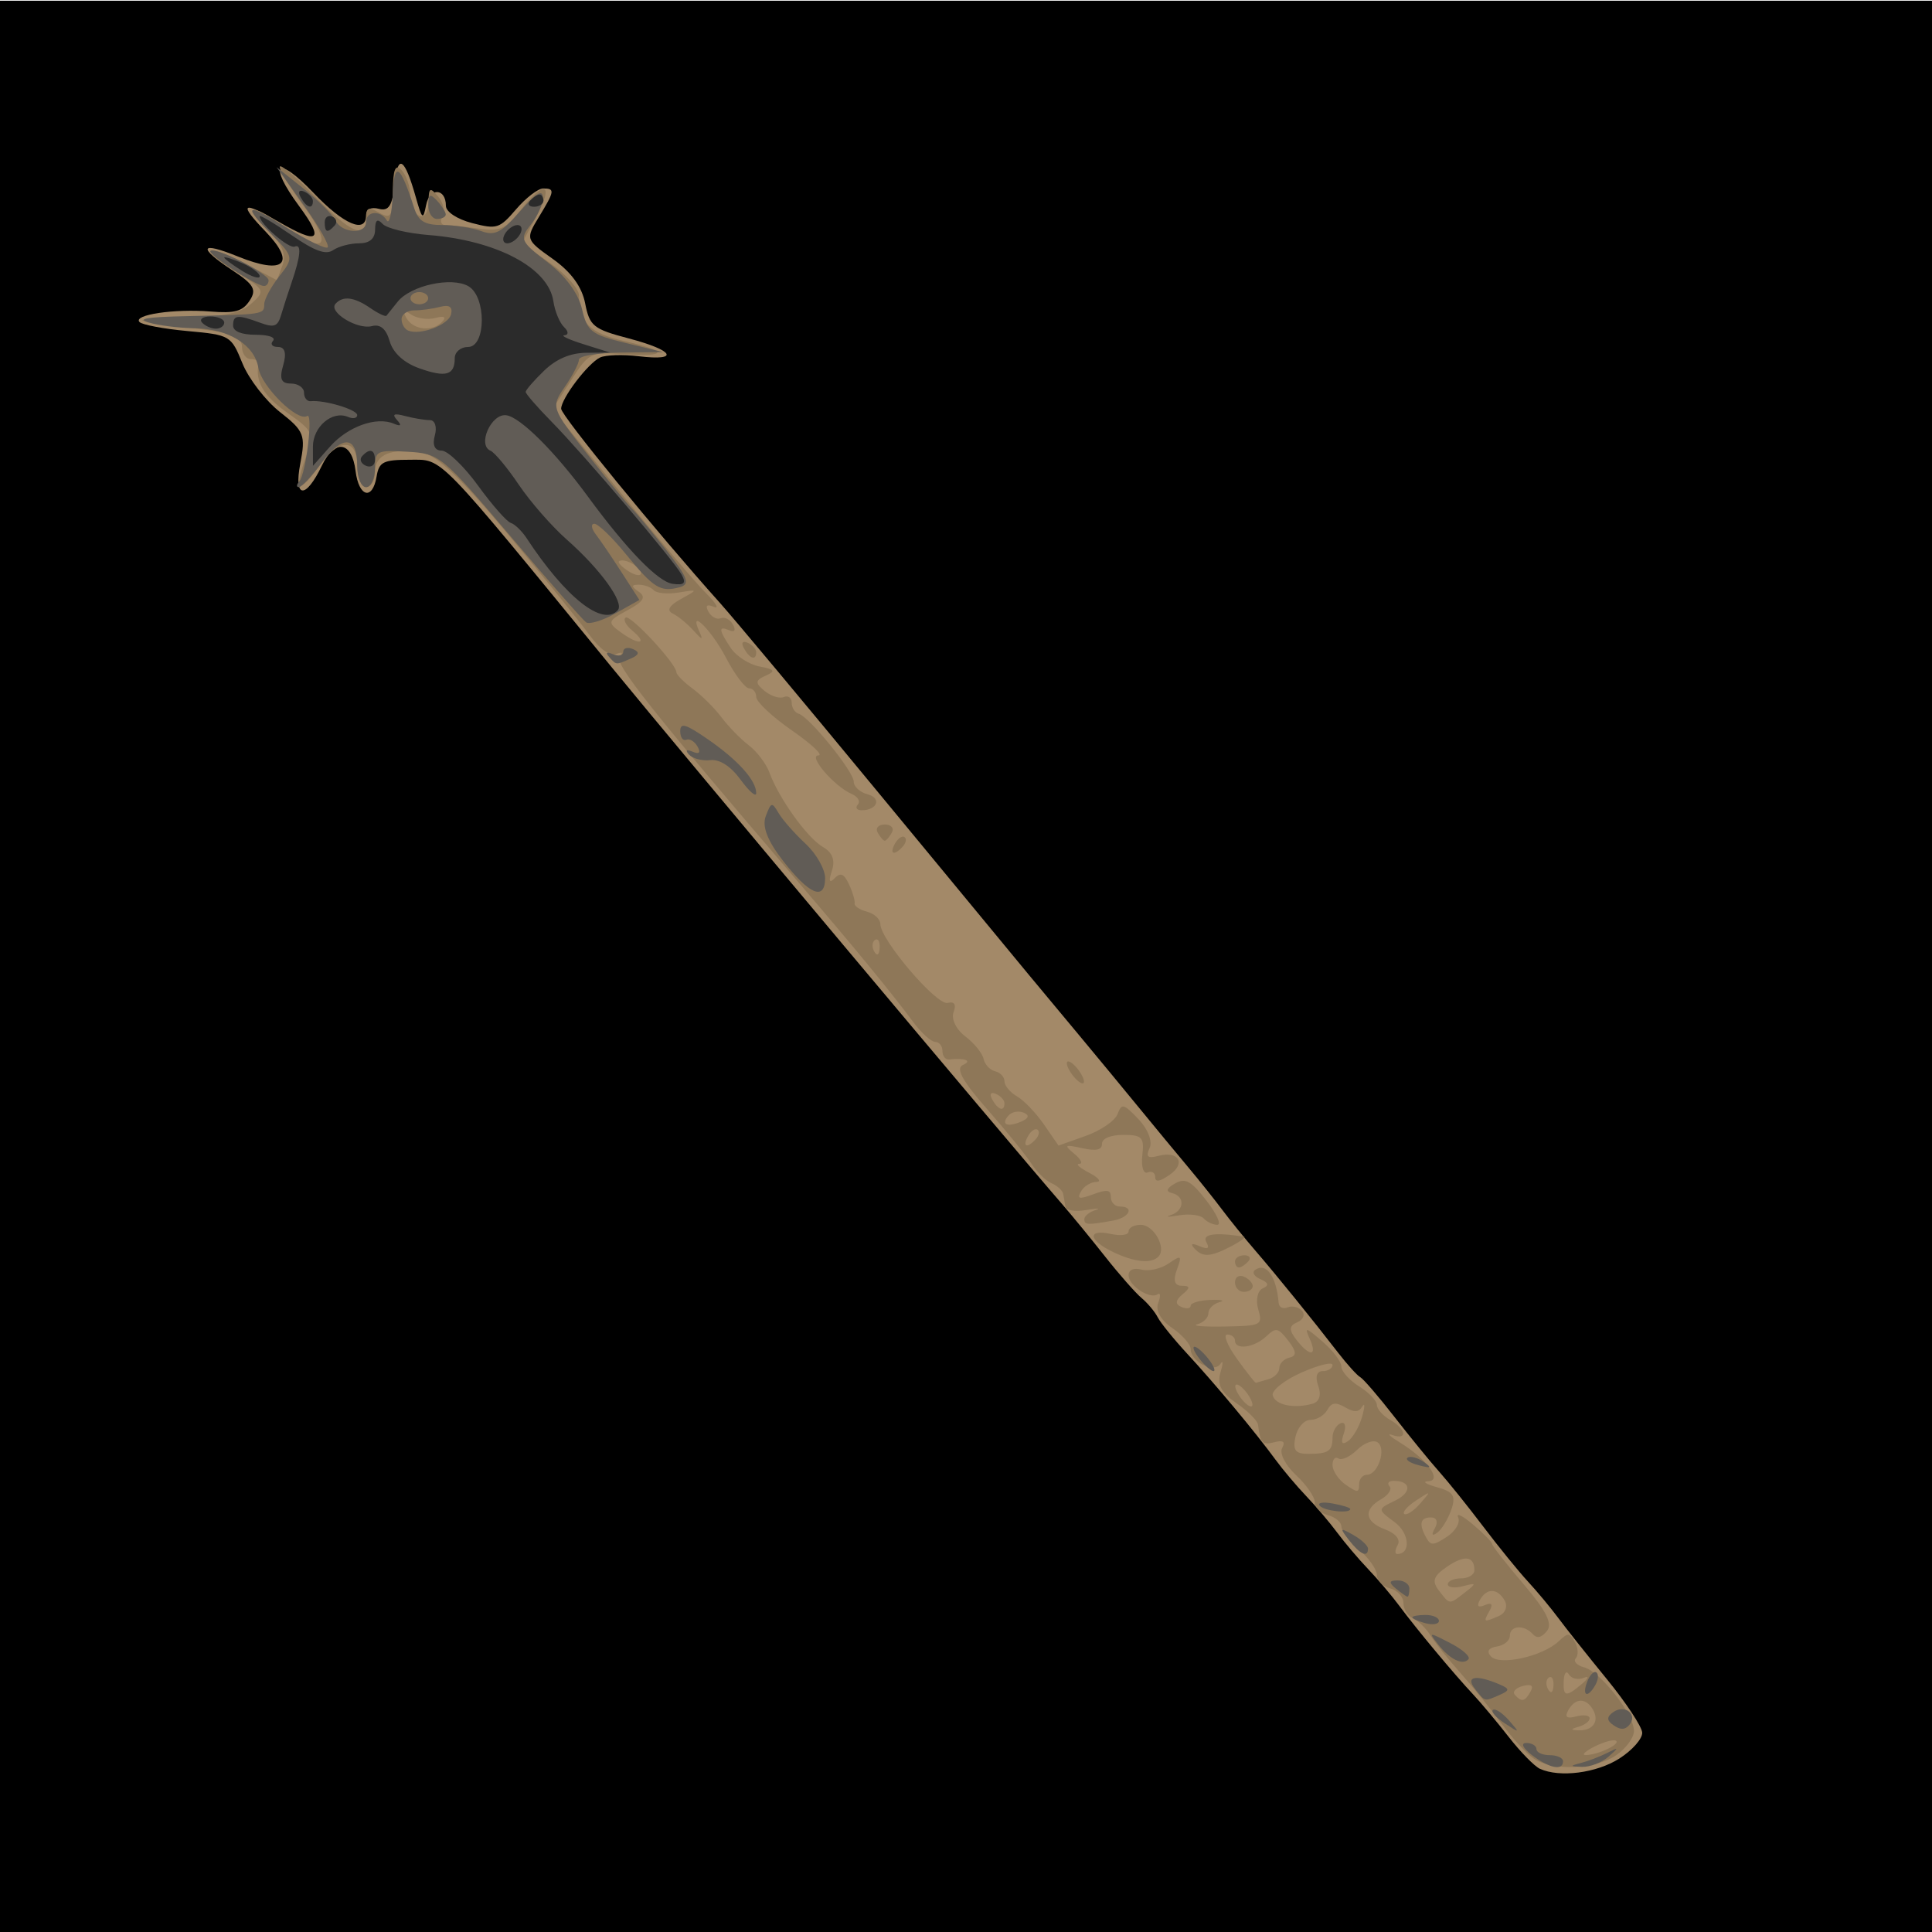 <?xml version="1.0" encoding="UTF-8" standalone="no"?>
<svg
   xmlns:dc="http://purl.org/dc/elements/1.1/"
   xmlns:cc="http://creativecommons.org/ns#"
   xmlns:rdf="http://www.w3.org/1999/02/22-rdf-syntax-ns#"
   xmlns:svg="http://www.w3.org/2000/svg"
   xmlns="http://www.w3.org/2000/svg"
   xmlns:sodipodi="http://sodipodi.sourceforge.net/DTD/sodipodi-0.dtd"
   xmlns:inkscape="http://www.inkscape.org/namespaces/inkscape"
   viewBox="0 0 512 512"
   id="svg8438"
   version="1.1"
   inkscape:version="0.48.4 r9939"
   width="100%"
   height="100%"
   sodipodi:docname="spikey mace.svg">
  <defs
     id="defs8462">
    <linearGradient
       id="linearGradient4077">
      <stop
         id="stop4079"
         offset="0"
         style="stop-color:#aa4400;stop-opacity:1;" />
      <stop
         style="stop-color:#ff9f00;stop-opacity:1;"
         offset="0.228"
         id="stop4081" />
      <stop
         style="stop-color:#803300;stop-opacity:1;"
         offset="0.495"
         id="stop4083" />
      <stop
         id="stop4085"
         offset="1"
         style="stop-color:#562200;stop-opacity:1;" />
    </linearGradient>
    <linearGradient
       id="linearGradient4057">
      <stop
         style="stop-color:#aa4400;stop-opacity:1;"
         offset="0"
         id="stop4059" />
      <stop
         id="stop4067"
         offset="0.228"
         style="stop-color:#ecd1a4;stop-opacity:1;" />
      <stop
         id="stop4065"
         offset="0.501"
         style="stop-color:#803300;stop-opacity:1;" />
      <stop
         style="stop-color:#562200;stop-opacity:1;"
         offset="1"
         id="stop4061" />
    </linearGradient>
    <linearGradient
       id="linearGradient3890">
      <stop
         style="stop-color:#701b1b;stop-opacity:1;"
         offset="0"
         id="stop3892" />
      <stop
         style="stop-color:#e31600;stop-opacity:1;"
         offset="1"
         id="stop3894" />
    </linearGradient>
    <linearGradient
       id="linearGradient3882">
      <stop
         style="stop-color:#600b0b;stop-opacity:1;"
         offset="0"
         id="stop3884" />
      <stop
         style="stop-color:#d11414;stop-opacity:1;"
         offset="1"
         id="stop3886" />
    </linearGradient>
    <linearGradient
       id="linearGradient3872">
      <stop
         style="stop-color:#800600;stop-opacity:1;"
         offset="0"
         id="stop3874" />
      <stop
         style="stop-color:#ff0004;stop-opacity:0;"
         offset="1"
         id="stop3876" />
    </linearGradient>
  </defs>
  <sodipodi:namedview
     pagecolor="#000000"
     bordercolor="#666666"
     borderopacity="1"
     objecttolerance="10"
     gridtolerance="10"
     guidetolerance="10"
     inkscape:pageopacity="0"
     inkscape:pageshadow="2"
     inkscape:window-width="1190"
     inkscape:window-height="1126"
     id="namedview8460"
     showgrid="false"
     inkscape:zoom="0.70710678"
     inkscape:cx="204.49403"
     inkscape:cy="551.40418"
     inkscape:window-x="160"
     inkscape:window-y="130"
     inkscape:window-maximized="0"
     inkscape:current-layer="g8466" />
  <g
     id="g8466">
    <path
       inkscape:connector-curvature="0"
       d="M -13.466,0.189 H 514.89 V 516.43 H -13.466 z"
       id="path3978"
       style="fill:#000000" />
    <path
       sodipodi:type="arc"
       style="fill:#333333;fill-opacity:1;fill-rule:nonzero;stroke:none"
       id="path4121"
       sodipodi:cx="63.286057"
       sodipodi:cy="-74.545074"
       sodipodi:rx="39.244427"
       sodipodi:ry="23.688076"
       d="m 101.958,-78.577 a 39.244,23.688 0 0 1 9.3e-4,0.003 l -38.673,4.029 z"
       sodipodi:start="6.11213"
       sodipodi:end="6.1122693"
       transform="matrix(0.926,0,0,1,-12.929,0)" />
    <path
       sodipodi:type="arc"
       style="fill:#333333;fill-opacity:1;fill-rule:nonzero;stroke:none"
       id="path4123"
       sodipodi:cx="65.584152"
       sodipodi:cy="-52.359596"
       sodipodi:rx="10.606602"
       sodipodi:ry="11.755651"
       d="m 76.036,-54.361 a 10.607,11.756 0 0 1 2.51e-4,0.002 l -10.452,1.999 z"
       sodipodi:start="6.11213"
       sodipodi:end="6.1122693"
       transform="matrix(0.926,0,0,1,-12.929,0)" />
    <path
       sodipodi:type="arc"
       style="fill:#333333;fill-opacity:1;fill-rule:nonzero;stroke:none"
       id="path4125"
       sodipodi:cx="54.182056"
       sodipodi:cy="-54.392529"
       sodipodi:rx="15.46796"
       sodipodi:ry="16.793785"
       d="m 69.424,-57.251 a 15.468,16.794 0 0 1 3.67e-4,0.002 l -15.243,2.856 z"
       sodipodi:start="6.11213"
       sodipodi:end="6.1122693"
       transform="matrix(0.926,0,0,1,-12.929,0)" />
    <g
       id="g3044"
       transform="matrix(-1.396,0,0,1,675.808,2.828)">
      <path
         style="fill:#a38968"
         d="m 176.687,463.195 c -2.449,-2.179 -4.399,-5.269 -4.333,-6.866 0.067,-1.597 3.098,-7.993 6.737,-14.213 3.639,-6.22 7.774,-13.49 9.19,-16.155 1.416,-2.666 4.018,-7.028 5.782,-9.693 1.764,-2.666 5.574,-9.209 8.467,-14.54 2.892,-5.331 6.655,-11.874 8.362,-14.54 1.707,-2.666 5.534,-9.209 8.506,-14.54 2.972,-5.331 5.884,-10.057 6.47,-10.502 0.587,-0.445 2.475,-3.353 4.196,-6.462 4.932,-8.909 11.686,-20.538 15.737,-27.097 2.045,-3.311 4.886,-8.201 6.312,-10.867 1.426,-2.666 4.341,-7.755 6.477,-11.309 2.136,-3.554 6.228,-10.461 9.092,-15.348 2.865,-4.887 8.026,-13.611 11.47,-19.386 3.444,-5.776 7.701,-12.914 9.459,-15.863 1.758,-2.949 14.658,-24.759 28.666,-48.466 14.008,-23.707 27.571,-46.375 30.139,-50.374 11.945,-18.594 30.159,-49.683 30.159,-51.478 0,-2.709 -5.076,-12.041 -7.388,-13.582 -1.028,-0.685 -4.331,-0.834 -7.339,-0.331 -7.882,1.319 -6.729,-1.562 1.89,-4.721 6.724,-2.465 7.44,-3.269 8.283,-9.3 0.614,-4.396 2.668,-8.33 6.144,-11.773 5.15,-5.1 5.187,-5.252 2.658,-11.061 -3.036,-6.975 -3.105,-7.61 -0.824,-7.61 0.957,0 3.259,2.471 5.115,5.49 3.175,5.165 3.671,5.383 8.359,3.685 2.865,-1.038 4.984,-2.988 4.984,-4.587 0,-4.749 3.102,-4.892 3.76,-0.172 0.558,4.006 0.759,3.799 1.929,-1.992 2.136,-10.571 3.442,-11.776 4.032,-3.718 0.427,5.831 1.12,7.382 2.991,6.693 1.503,-0.554 2.436,0.097 2.436,1.699 0,4.991 4.254,2.47 9.962,-5.904 6.957,-10.207 8.753,-7.886 2.729,3.526 -4.793,9.078 -3.708,10.257 3.833,4.167 7.069,-5.709 7.772,-5.032 2.587,2.489 -5.914,8.578 -3.55,11.62 5.187,6.672 7.274,-4.119 7.752,-2.492 1.074,3.649 -4.084,3.755 -4.64,5.128 -3.256,8.043 1.348,2.839 2.778,3.39 7.445,2.868 6.841,-0.767 14.702,0.851 13.466,2.771 -0.48,0.745 -4.582,1.828 -9.116,2.405 -8.108,1.032 -8.279,1.172 -10.434,8.559 -1.205,4.13 -4.424,9.951 -7.154,12.936 -4.558,4.983 -4.871,6.094 -3.833,13.605 1.284,9.294 -0.995,9.582 -4.111,0.52 -2.453,-7.133 -5.686,-6.402 -6.377,1.443 -0.611,6.945 -3.224,7.92 -3.994,1.491 -0.466,-3.89 -1.256,-4.443 -6.341,-4.443 -6.335,0 -4.716,-2.326 -38.255,54.928 -13.986,23.876 -74.514,124.59 -85.537,142.328 -1.851,2.979 -5.534,9.251 -8.183,13.937 -2.649,4.686 -5.753,9.61 -6.897,10.943 -1.144,1.333 -2.528,3.64 -3.076,5.128 -0.547,1.487 -3.079,5.849 -5.625,9.693 -5.277,7.967 -12.968,20.853 -16.707,27.991 -1.396,2.666 -4.031,7.028 -5.855,9.693 -1.824,2.666 -4.475,7.028 -5.891,9.693 -1.416,2.666 -4.067,7.028 -5.891,9.693 -1.824,2.666 -4.474,7.028 -5.888,9.693 -3.243,6.111 -10.421,18.14 -13.979,23.425 -1.495,2.221 -4.548,7.31 -6.783,11.309 -2.235,3.998 -4.904,7.804 -5.931,8.457 -3.765,2.395 -10.748,1.133 -15.086,-2.725 z"
         id="path3052"
         inkscape:connector-curvature="0" />
      <path
         style="fill:#8e7758"
         d="m 177.283,462.311 c -1.851,-1.777 -3.366,-4.663 -3.366,-6.412 0,-4.38 6.363,-15.723 9.459,-16.864 1.395,-0.514 2.107,-1.601 1.583,-2.415 -0.525,-0.815 -0.451,-2.739 0.164,-4.277 1.016,-2.542 1.296,-2.561 3.088,-0.209 3.059,4.015 11.209,6.54 12.873,3.988 0.855,-1.311 0.44,-2.275 -1.123,-2.604 -1.364,-0.287 -2.48,-1.56 -2.48,-2.827 0,-2.75 -2.689,-3.049 -4.341,-0.482 -0.803,1.247 -1.658,0.992 -2.706,-0.805 -1.109,-1.902 0.118,-5.331 4.441,-12.411 3.285,-5.38 5.973,-10.174 5.973,-10.653 0,-0.479 1.633,-2.802 3.629,-5.164 1.996,-2.362 3.263,-3.203 2.814,-1.87 -0.448,1.333 0.511,3.639 2.131,5.126 2.566,2.354 3.072,2.389 3.918,0.272 1.464,-3.662 1.178,-5.397 -0.892,-5.397 -1.08,0 -1.392,1.189 -0.742,2.827 0.707,1.782 0.543,2.23 -0.444,1.212 -0.861,-0.889 -2.061,-3.632 -2.666,-6.095 -0.904,-3.678 -0.415,-4.744 2.728,-5.956 2.106,-0.812 2.855,-1.522 1.666,-1.578 -2.783,-0.132 0.216,-5.875 5.356,-10.256 1.947,-1.659 2.593,-2.555 1.436,-1.991 -2.948,1.438 -2.632,-1.58 0.421,-4.011 1.389,-1.106 2.525,-2.9 2.525,-3.986 0,-1.086 1.515,-3.291 3.366,-4.899 1.851,-1.608 3.366,-3.969 3.366,-5.246 0,-1.277 1.609,-4.254 3.575,-6.616 3.276,-3.934 3.478,-3.989 2.411,-0.659 -1.472,4.597 0.026,4.714 2.544,0.198 1.462,-2.623 1.425,-3.728 -0.156,-4.666 -1.14,-0.676 -1.544,-2.05 -0.899,-3.052 0.645,-1.002 1.879,-1.404 2.74,-0.893 0.862,0.511 1.625,-0.022 1.696,-1.185 0.429,-7.043 2.334,-10.791 4.451,-8.758 0.667,0.641 0.208,1.761 -1.021,2.491 -1.511,0.896 -1.649,1.673 -0.427,2.398 0.994,0.59 1.392,3.068 0.883,5.508 -0.89,4.271 -0.654,4.442 6.367,4.62 4.01,0.101 6.344,-0.166 5.187,-0.594 -1.157,-0.428 -2.104,-1.748 -2.104,-2.932 0,-1.185 -0.947,-2.504 -2.104,-2.932 -1.157,-0.428 -0.4,-0.697 1.683,-0.599 2.083,0.099 3.787,0.794 3.787,1.546 0,0.752 0.794,0.896 1.765,0.32 1.206,-0.716 1.141,-1.768 -0.206,-3.326 -1.515,-1.752 -1.492,-2.279 0.101,-2.279 1.395,0 1.71,-1.383 0.965,-4.234 -1.009,-3.857 -0.871,-4.007 1.549,-1.684 1.461,1.402 3.771,2.139 5.133,1.638 1.494,-0.55 2.476,0.039 2.476,1.486 0,2.766 -4.036,6.459 -5.511,5.043 -0.546,-0.524 -0.596,0.505 -0.11,2.288 0.548,2.01 -0.455,4.526 -2.639,6.622 -1.937,1.859 -3.522,4.382 -3.522,5.606 0,3.417 -4.487,6.509 -5.661,3.9 -0.516,-1.148 -0.517,-0.124 -0.003,2.275 0.69,3.213 -0.104,5.359 -3.012,8.151 -2.172,2.084 -4.024,4.665 -4.117,5.736 -0.421,4.868 -0.824,5.467 -3.112,4.624 -1.669,-0.615 -2.129,-0.122 -1.456,1.559 0.54,1.352 -0.634,4.557 -2.61,7.122 -1.976,2.566 -3.593,5.807 -3.593,7.204 0,1.397 -1.136,2.958 -2.525,3.469 -1.389,0.511 -2.525,1.845 -2.525,2.963 0,1.118 -1.515,3.881 -3.366,6.14 -1.851,2.259 -3.366,5.288 -3.366,6.731 0,1.443 -1.136,3.042 -2.525,3.553 -1.389,0.511 -2.525,2.263 -2.525,3.893 0,1.63 -0.804,3.44 -1.787,4.023 -0.983,0.583 -2.485,2.625 -3.337,4.538 -0.853,1.913 -3.41,6.386 -5.684,9.94 -2.274,3.554 -5.775,9.577 -7.781,13.384 -2.006,3.807 -4.758,7.987 -6.114,9.289 -3.519,3.378 -11.744,2.925 -15.691,-0.863 z m 4.111,-2.291 c -1.796,-1.26 -3.623,-1.948 -4.06,-1.528 -0.926,0.889 3.414,3.758 5.74,3.794 0.871,0.013 0.115,-1.006 -1.68,-2.266 z m 3.042,-5.241 c -1.157,-0.448 -2.104,-1.458 -2.104,-2.245 0,-0.787 1.145,-1.009 2.544,-0.493 1.82,0.67 2.248,0.196 1.503,-1.666 -1.326,-3.317 -3.395,-3.332 -4.714,-0.034 -1.228,3.071 0.099,5.557 2.87,5.381 1.445,-0.092 1.418,-0.355 -0.099,-0.942 z m 12.094,-8.454 c 0.512,-0.795 -0.162,-1.849 -1.498,-2.341 -1.62,-0.597 -2.118,-0.115 -1.493,1.446 1.085,2.714 1.701,2.898 2.991,0.895 z m -9.281,-3.804 c -0.073,-1.999 -0.516,-2.722 -0.985,-1.605 -0.469,1.116 -1.735,1.522 -2.813,0.902 -1.078,-0.62 -0.921,0.102 0.35,1.605 3.042,3.6 3.607,3.452 3.448,-0.902 z m 2.833,-0.774 c -0.559,-0.537 -0.957,0.417 -0.884,2.12 0.081,1.882 0.48,2.265 1.017,0.976 0.486,-1.166 0.426,-2.56 -0.133,-3.096 z m 11.268,-17.666 c -0.718,-1.795 -0.427,-2.304 0.875,-1.532 1.274,0.756 1.602,0.288 0.948,-1.351 -1.309,-3.274 -3.375,-3.191 -4.727,0.191 -0.595,1.487 -0.109,3.289 1.082,4.014 2.959,1.802 3.046,1.739 1.822,-1.323 z m 9.575,-5.352 c 1.407,-2.523 1.095,-3.852 -1.484,-6.328 -3.352,-3.217 -5.228,-2.892 -5.228,0.905 0,1.185 1.136,2.154 2.525,2.154 1.389,0 2.525,0.704 2.525,1.565 0,0.861 -1.301,1.086 -2.89,0.5 -2.573,-0.948 -2.619,-0.771 -0.421,1.605 3.109,3.361 2.865,3.38 4.974,-0.402 z m 7.838,-12.129 c -0.564,-1.41 0.403,-3.098 2.345,-4.096 3.933,-2.02 4.256,-5.276 0.797,-8.031 -1.378,-1.098 -2.091,-2.641 -1.584,-3.429 0.507,-0.788 0.165,-1.432 -0.761,-1.432 -3.383,0 -3.533,3.069 -0.258,5.271 3.347,2.25 3.348,2.277 0.046,5.679 -2.832,2.917 -3.138,8.437 -0.469,8.437 0.463,0 0.41,-1.079 -0.117,-2.399 z m -3.477,-11.776 c -2.898,-2.664 -2.934,-2.63 -0.805,0.773 1.226,1.959 2.591,3.214 3.033,2.789 0.443,-0.425 -0.56,-2.028 -2.228,-3.561 z m 15.857,-9.405 c 0,-1.544 -0.5,-2.328 -1.111,-1.741 -0.611,0.587 -2.214,-0.444 -3.561,-2.29 -1.348,-1.848 -3.094,-2.738 -3.883,-1.981 -1.721,1.652 -0.09,8.59 2.019,8.59 0.818,0 1.487,1.142 1.487,2.539 0,2.257 0.281,2.269 2.525,0.115 1.389,-1.333 2.525,-3.687 2.525,-5.231 z m 7.039,-7.462 c -0.378,-2.475 -1.657,-4.5 -2.842,-4.5 -1.184,0 -2.622,-1.172 -3.195,-2.605 -0.809,-2.024 -1.564,-2.189 -3.383,-0.74 -1.787,1.424 -2.563,1.371 -3.28,-0.222 -0.516,-1.148 -0.492,0.094 0.054,2.76 0.546,2.666 1.755,5.574 2.687,6.462 1.136,1.082 1.393,0.415 0.781,-2.022 -0.502,-2 -0.227,-3.23 0.613,-2.732 0.839,0.498 1.526,2.195 1.526,3.772 0,3.615 0.762,4.328 4.625,4.328 2.436,0 2.954,-0.966 2.414,-4.5 z m 4.314,-10.981 c 0.248,-1.323 -2.205,-4.047 -5.451,-6.055 -3.246,-2.007 -5.902,-2.916 -5.902,-2.019 0,0.897 0.84,1.63 1.866,1.63 1.132,0 1.464,1.535 0.844,3.905 -0.631,2.413 -0.218,4.223 1.08,4.738 3.503,1.388 7.085,0.346 7.563,-2.199 z m 7.11,-2.405 c 0,-0.889 -0.734,-0.525 -1.632,0.808 -0.897,1.333 -1.632,3.15 -1.632,4.039 0,0.889 0.734,0.525 1.632,-0.808 0.897,-1.333 1.632,-3.15 1.632,-4.039 z m -0.336,-7.27 c 1.832,-3.554 2.669,-6.462 1.859,-6.462 -0.81,0 -1.472,0.727 -1.472,1.616 0,2.557 -3.635,1.88 -5.905,-1.099 -1.885,-2.475 -2.257,-2.375 -4.214,1.134 -1.571,2.818 -1.63,4.014 -0.222,4.465 1.058,0.339 1.925,1.585 1.925,2.77 0,1.185 0.947,2.521 2.104,2.969 1.157,0.448 2.214,0.872 2.349,0.942 0.135,0.07 1.744,-2.78 3.576,-6.335 z m -2.979,-19.291 c 0,-0.836 0.757,-1.97 1.683,-2.519 0.926,-0.549 1.683,0.135 1.683,1.52 0,1.385 -0.757,2.519 -1.683,2.519 -0.926,0 -1.683,-0.684 -1.683,-1.52 z m 0.842,-6.558 c -0.572,-0.889 -0.238,-1.616 0.742,-1.616 0.98,0 1.782,0.727 1.782,1.616 0,0.889 -0.334,1.616 -0.742,1.616 -0.408,0 -1.21,-0.727 -1.782,-1.616 z m 17.012,-1.335 c -1.492,-2.317 0.952,-8.358 3.382,-8.358 1.281,0 2.328,0.776 2.328,1.724 0,0.989 1.435,1.287 3.366,0.699 4.518,-1.376 4.281,1.625 -0.375,4.755 -4.135,2.78 -7.388,3.221 -8.702,1.18 z m -13.745,-2.652 c -1.797,-1.305 -2.888,-2.456 -2.426,-2.558 5.493,-1.214 7.982,-0.712 7.123,1.438 -0.676,1.691 -0.299,2.013 1.267,1.084 1.483,-0.88 1.827,-0.698 1.028,0.543 -1.584,2.459 -3.053,2.353 -6.992,-0.507 z m 4.684,-12.133 c 2.931,-5.27 4.009,-6.08 5.991,-4.502 1.581,1.26 1.771,2.132 0.549,2.523 -2.527,0.809 -2.37,4.684 0.236,5.833 1.157,0.51 0.463,0.541 -1.541,0.069 -2.005,-0.472 -4.133,-0.102 -4.728,0.823 -0.595,0.925 -1.757,1.681 -2.581,1.681 -0.824,0 0.109,-2.892 2.075,-6.427 z m 17.716,5.313 c -3.119,-0.782 -4.117,-3.733 -1.262,-3.733 0.926,0 1.683,-1.116 1.683,-2.48 0,-1.97 0.684,-2.129 3.328,-0.77 2.715,1.395 3.147,1.257 2.345,-0.751 -0.541,-1.353 -1.849,-2.484 -2.908,-2.512 -1.058,-0.028 -0.454,-1.119 1.343,-2.423 1.797,-1.305 2.651,-2.372 1.898,-2.372 -0.753,0 -0.336,-1.195 0.927,-2.656 2.042,-2.361 1.878,-2.529 -1.477,-1.507 -2.719,0.828 -3.774,0.498 -3.774,-1.181 0,-1.385 -1.644,-2.33 -4.051,-2.33 -3.562,0 -3.997,0.653 -3.604,5.406 0.246,2.974 -0.203,5.021 -0.998,4.549 -0.795,-0.471 -1.445,0.069 -1.445,1.2 0,1.436 -0.822,1.268 -2.724,-0.557 -3.183,-3.055 -1.742,-6.459 2.13,-5.033 2.025,0.746 2.422,0.244 1.652,-2.09 -0.578,-1.752 0.326,-5.028 2.104,-7.626 2.858,-4.177 3.189,-4.289 3.989,-1.35 0.48,1.762 3.197,4.358 6.038,5.768 l 5.165,2.564 2.76,-5.582 c 1.518,-3.07 3.826,-6.431 5.129,-7.47 1.303,-1.038 2.37,-2.829 2.37,-3.979 0,-1.15 0.799,-2.346 1.775,-2.659 0.976,-0.312 1.962,-1.792 2.191,-3.288 0.229,-1.496 1.797,-4.185 3.485,-5.976 1.743,-1.849 2.697,-4.622 2.208,-6.419 -0.549,-2.014 -0.14,-2.897 1.125,-2.431 2.064,0.76 12.78,-16.769 12.78,-20.906 0,-1.287 1.143,-2.761 2.54,-3.275 1.397,-0.515 2.451,-1.501 2.343,-2.192 -0.109,-0.691 0.368,-2.954 1.059,-5.028 0.958,-2.874 1.614,-3.258 2.758,-1.616 0.977,1.404 1.152,0.705 0.5,-2.003 -0.67,-2.783 -0.102,-4.875 1.715,-6.322 2.932,-2.336 8.354,-12.872 10.141,-19.707 0.608,-2.325 2.367,-5.571 3.91,-7.214 1.543,-1.643 3.873,-4.974 5.178,-7.402 1.305,-2.429 3.767,-5.851 5.47,-7.606 1.703,-1.755 3.097,-3.703 3.097,-4.328 0,-2.248 8.733,-15.387 9.645,-14.511 0.513,0.493 -0.04,2.021 -1.23,3.397 -3.086,3.569 -1.406,4.068 2.036,0.604 2.723,-2.741 2.66,-3.06 -1.174,-5.955 -3.048,-2.301 -3.573,-3.518 -2.12,-4.912 1.44,-1.382 1.443,-1.854 0.011,-1.854 -1.056,0 -2.345,0.659 -2.863,1.464 -0.518,0.805 -2.646,1.078 -4.728,0.606 -3.737,-0.847 -3.742,-0.825 -0.419,1.736 2.239,1.725 2.754,3.011 1.539,3.837 -1.005,0.683 -2.766,2.696 -3.914,4.473 -1.684,2.606 -1.904,2.668 -1.138,0.32 2.143,-6.572 -2.265,-0.528 -5.064,6.944 -1.666,4.446 -3.636,8.084 -4.379,8.084 -0.743,0 -1.351,1.033 -1.351,2.295 0,1.262 -3.059,5.261 -6.798,8.885 -3.739,3.625 -5.993,6.59 -5.011,6.59 2.056,0 -3.015,8.233 -6.281,10.196 -1.199,0.721 -1.74,1.993 -1.203,2.827 0.537,0.834 0.219,1.516 -0.707,1.516 -2.987,0 -3.862,-3.223 -1.147,-4.223 1.447,-0.533 2.631,-2.034 2.631,-3.336 0,-2.676 8.425,-17.194 10.457,-18.02 0.729,-0.296 1.325,-1.611 1.325,-2.923 0,-1.311 0.672,-1.986 1.492,-1.499 0.821,0.487 2.476,-0.253 3.679,-1.643 1.805,-2.087 1.765,-2.789 -0.23,-4.021 -1.958,-1.209 -1.737,-1.672 1.165,-2.437 1.97,-0.52 4.432,-2.735 5.47,-4.923 2.323,-4.894 2.373,-5.919 0.224,-4.645 -0.953,0.565 -1.237,-0.081 -0.665,-1.511 0.549,-1.374 1.597,-2.143 2.329,-1.709 0.732,0.434 1.78,-0.335 2.329,-1.709 0.662,-1.656 0.326,-2.099 -0.996,-1.315 -1.097,0.651 -0.455,-0.947 1.427,-3.551 1.882,-2.604 9.22,-14.653 16.305,-26.776 l 12.883,-22.042 -3.502,-7.598 c -3.412,-7.403 -3.67,-7.582 -10.083,-6.995 -8.43,0.772 -8.424,-0.805 0.013,-3.478 6.501,-2.06 8.478,-4.859 8.53,-12.083 0.013,-1.735 2.454,-5.562 5.426,-8.505 l 5.403,-5.351 -2.798,-7.246 c -3.345,-8.662 -1.424,-9.583 3.087,-1.481 2.812,5.051 3.811,5.652 8.05,4.847 2.661,-0.505 5.477,-0.919 6.258,-0.919 0.781,0 1.002,-1.046 0.49,-2.325 -0.511,-1.279 -0.132,-3.642 0.843,-5.251 1.547,-2.553 1.779,-2.348 1.824,1.613 0.029,2.604 0.768,4.113 1.734,3.54 0.926,-0.549 1.695,-2.955 1.709,-5.346 0.014,-2.391 0.76,-5.438 1.657,-6.771 1.177,-1.748 1.639,-0.23 1.657,5.448 0.022,6.812 0.365,7.601 2.55,5.86 2.109,-1.68 2.525,-1.447 2.525,1.418 0,5.655 2.983,3.934 9.495,-5.481 3.39,-4.9 6.477,-8.609 6.86,-8.241 0.383,0.368 -1.636,5.104 -4.487,10.525 -5.791,11.011 -4.025,13.172 4.105,5.027 6.013,-6.024 7.513,-5.103 2.56,1.573 -2.562,3.454 -3.389,6.254 -2.663,9.028 l 1.051,4.021 5.892,-4.313 c 7.758,-5.68 9.201,-4.029 1.874,2.145 -5.441,4.585 -5.588,4.99 -3.002,8.222 2.128,2.66 4.917,3.508 12.819,3.894 9.983,0.489 10.021,0.509 3.366,1.779 -3.703,0.707 -8.437,1.62 -10.52,2.03 -2.391,0.471 -3.787,1.925 -3.787,3.946 0,1.76 -0.757,3.2 -1.683,3.2 -0.926,0 -1.593,0.545 -1.484,1.212 0.757,4.602 -0.897,8.553 -5.452,13.025 -5.005,4.914 -5.168,5.479 -3.452,11.967 2.311,8.739 1.232,9.728 -2.475,2.268 -3.763,-7.573 -7.335,-7.671 -7.335,-0.2 0,3.11 -0.757,5.654 -1.683,5.654 -0.926,0 -1.683,-1.84 -1.683,-4.09 0,-4.612 -3.195,-6.401 -8.957,-5.013 -2.838,0.684 -7.268,6.563 -16.261,21.58 -6.799,11.352 -13.782,23.392 -15.519,26.754 -1.885,3.65 -3.914,5.665 -5.034,5.001 -1.139,-0.676 -1.404,-0.379 -0.674,0.754 1.092,1.696 -6.179,14.487 -34.12,60.023 -10.533,17.166 -17.455,28.934 -21.617,36.754 -1.537,2.888 -3.412,5.25 -4.166,5.25 -0.754,0 -1.371,1.09 -1.371,2.423 0,1.333 -0.568,2.337 -1.262,2.232 -3.032,-0.459 -4.465,0.341 -2.624,1.464 1.427,0.871 0.105,4.24 -4.585,11.688 -3.624,5.755 -7.414,12.267 -8.422,14.47 -1.008,2.203 -2.732,4.539 -3.831,5.192 -1.099,0.652 -2.093,1.939 -2.209,2.86 -0.116,0.921 -0.305,2.45 -0.421,3.399 -0.117,0.958 -1.894,1.323 -3.997,0.823 -2.083,-0.496 -2.84,-0.484 -1.683,0.026 1.157,0.51 2.104,1.594 2.104,2.408 0,1.546 -0.608,1.587 -5.47,0.367 z m 16.15,-22.381 c -0.548,-1.371 -1.358,-2.147 -1.799,-1.723 -0.441,0.423 -0.303,1.545 0.307,2.493 1.66,2.578 2.63,2.077 1.492,-0.77 z m 3.679,-5.504 c -0.62,-0.962 -1.912,-1.283 -2.873,-0.713 -1.131,0.671 -0.959,1.503 0.488,2.362 2.701,1.602 3.93,0.752 2.385,-1.649 z m 3.115,-4.204 c 0.575,-1.438 0.293,-2.086 -0.661,-1.52 -0.915,0.543 -1.664,1.671 -1.664,2.507 0,2.324 1.206,1.812 2.325,-0.987 z m 22.255,-42.29 c -0.559,-0.537 -0.957,0.417 -0.884,2.12 0.081,1.882 0.48,2.265 1.017,0.976 0.486,-1.166 0.426,-2.56 -0.133,-3.096 z m 48.578,-100.359 c -0.948,-0.958 -4.15,1.47 -4.15,3.148 0,0.871 1.06,0.646 2.355,-0.499 1.295,-1.146 2.103,-2.338 1.795,-2.649 z m 40.373,-64.46 c 0.86,-2.168 0.658,-2.386 -0.867,-0.934 -1.093,1.041 -3.156,1.463 -4.584,0.937 -1.704,-0.628 -2.178,-0.307 -1.379,0.934 1.805,2.804 5.549,2.29 6.829,-0.937 z M 278.323,283.793 c 0,-0.889 0.734,-2.706 1.632,-4.039 0.897,-1.333 1.632,-1.696 1.632,-0.808 0,0.889 -0.734,2.706 -1.632,4.039 -0.897,1.333 -1.632,1.696 -1.632,0.808 z m 34.384,-62.306 c -0.61,-0.948 -0.748,-2.07 -0.307,-2.493 0.441,-0.423 1.251,0.352 1.799,1.723 1.138,2.847 0.168,3.348 -1.492,0.77 z m 2.093,-3.662 c -0.474,-1.185 0.13,-2.154 1.343,-2.154 1.212,0 1.816,0.969 1.343,2.154 -0.474,1.185 -1.078,2.154 -1.343,2.154 -0.265,0 -0.869,-0.969 -1.343,-2.154 z m 25.748,-47.832 c 0,-0.836 0.749,-1.964 1.664,-2.507 0.954,-0.566 1.236,0.083 0.661,1.52 -1.119,2.799 -2.325,3.311 -2.325,0.987 z"
         id="path3050"
         inkscape:connector-curvature="0" />
      <path
         style="fill:#615c56"
         d="m 178.751,462.714 c -2.007,-2.457 -1.979,-2.591 0.215,-1.025 1.389,0.991 3.661,2.206 5.049,2.7 2.112,0.75 2.077,0.918 -0.215,1.025 -1.507,0.07 -3.779,-1.145 -5.049,-2.7 z m 8.63,1.212 c 0,-0.889 1.136,-1.616 2.525,-1.616 1.389,0 2.525,-0.727 2.525,-1.616 0,-0.889 0.875,-1.616 1.944,-1.616 1.102,0 0.625,1.399 -1.102,3.231 -3.291,3.49 -5.891,4.203 -5.891,1.616 z m -12.533,-9.552 c -1.751,-2.719 0.726,-5.658 2.961,-3.513 1.318,1.265 1.318,2.248 0,3.513 -1.318,1.265 -2.146,1.265 -2.961,0 z m 22.801,-1.279 c 1.226,-1.959 2.591,-3.214 3.033,-2.789 0.443,0.425 -0.56,2.028 -2.228,3.561 -2.898,2.664 -2.934,2.63 -0.805,-0.773 z m 1.755,-6.762 c -1.923,-1.169 -1.923,-1.605 0,-2.757 4.48,-2.684 6.569,-2.193 4.727,1.11 -1.977,3.545 -1.74,3.463 -4.727,1.647 z m -18.175,-2.67 c -0.548,-1.371 -0.621,-2.854 -0.161,-3.295 0.46,-0.441 1.24,0.681 1.734,2.493 1.049,3.85 -0.117,4.444 -1.573,0.802 z m 24.114,-6.77 c -0.431,-0.681 1.107,-2.6 3.42,-4.264 4.168,-2.999 4.188,-2.997 2.342,0.314 -2.217,3.976 -4.677,5.662 -5.762,3.95 z m 5.601,-10.174 c 0,-0.861 1.136,-1.565 2.525,-1.565 1.389,0 2.525,0.286 2.525,0.635 0,0.349 -1.136,1.053 -2.525,1.565 -1.389,0.511 -2.525,0.226 -2.525,-0.635 z m 5.61,-8.566 c 0,-1.185 0.998,-2.154 2.217,-2.154 1.657,0 1.747,0.544 0.355,2.154 -1.024,1.185 -2.022,2.154 -2.217,2.154 -0.195,0 -0.355,-0.969 -0.355,-2.154 z m 7.855,-10.572 c 0,-0.78 1.26,-2.415 2.8,-3.635 2.539,-2.011 2.612,-1.878 0.782,1.418 -2.087,3.759 -3.583,4.685 -3.583,2.217 z m 3.366,-10.51 c 0,-0.341 1.516,-1 3.369,-1.465 1.853,-0.465 2.944,-0.186 2.425,0.619 -0.906,1.407 -5.794,2.12 -5.794,0.846 z m -13.914,-12.505 c 1.142,-1.104 2.5,-1.6 3.018,-1.103 0.518,0.497 -0.416,1.401 -2.076,2.007 -2.399,0.877 -2.592,0.691 -0.942,-0.904 z m 40.844,-27.264 c 0.991,-1.777 2.18,-3.231 2.643,-3.231 0.463,0 0.031,1.454 -0.96,3.231 -0.991,1.777 -2.18,3.231 -2.643,3.231 -0.463,0 -0.031,-1.454 0.96,-3.231 z m 72.761,-127.352 c -0.019,-2.373 1.646,-6.496 3.701,-9.161 2.054,-2.666 4.352,-6.301 5.105,-8.078 1.296,-3.056 1.429,-3.016 2.458,0.73 0.739,2.692 -0.279,6.435 -3.177,11.683 -5.034,9.115 -8.038,10.907 -8.086,4.825 z m 13.081,-22.596 c -0.003,-3.363 3.467,-8.758 9.166,-14.249 4.257,-4.102 5.258,-4.509 5.258,-2.138 0,1.61 -0.516,2.622 -1.146,2.248 -0.63,-0.374 -1.595,0.444 -2.145,1.818 -0.645,1.614 -0.318,2.094 0.925,1.357 1.201,-0.712 1.462,-0.424 0.695,0.767 -0.676,1.049 -2.494,1.707 -4.04,1.461 -1.781,-0.283 -3.893,1.626 -5.761,5.208 -1.623,3.11 -2.951,4.698 -2.953,3.529 z m 23.802,-35.662 c -1.592,-0.968 -1.719,-1.724 -0.421,-2.494 1.025,-0.608 1.863,-0.292 1.863,0.701 0,0.993 0.874,1.288 1.943,0.653 1.204,-0.714 1.486,-0.443 0.742,0.712 -1.418,2.203 -1.238,2.184 -4.127,0.427 z m 2.856,-12.01 -4.477,-3.514 3.353,-7.27 c 1.844,-3.998 4.054,-8.542 4.912,-10.097 0.857,-1.555 0.985,-2.826 0.282,-2.826 -0.702,9e-4 -3.388,3.61 -5.968,8.02 -5.295,9.05 -6.566,10.151 -10.176,8.821 -2.118,-0.78 -1.677,-2.484 2.615,-10.102 2.84,-5.04 5.725,-9.891 6.411,-10.779 0.686,-0.889 4.434,-7.284 8.328,-14.212 6.99,-12.436 7.046,-12.665 4.401,-18.015 -1.473,-2.98 -2.679,-6.218 -2.679,-7.194 0,-1.023 -3.388,-1.829 -7.995,-1.903 l -7.995,-0.128 7.156,-2.431 c 6.485,-2.203 7.259,-3.05 8.255,-9.03 0.689,-4.136 3.144,-8.771 6.576,-12.417 5.068,-5.385 5.304,-6.117 3.165,-9.825 -1.271,-2.204 -2.308,-5.461 -2.305,-7.238 0.005,-2.293 1.254,-1.244 4.305,3.611 3.608,5.743 4.797,6.587 7.398,5.251 1.705,-0.876 5.028,-1.592 7.386,-1.592 3.307,0 4.52,-1.016 5.307,-4.443 2.691,-11.71 3.821,-12.714 4.093,-3.635 0.146,4.887 0.648,7.977 1.115,6.866 1.183,-2.813 3.935,-2.53 3.935,0.404 0,3.367 4.604,3.047 5.813,-0.404 0.545,-1.555 3.284,-5.372 6.088,-8.482 l 5.097,-5.654 -5.243,10.261 c -2.884,5.643 -4.882,10.607 -4.441,11.03 0.441,0.423 3.899,-1.916 7.684,-5.198 7.882,-6.835 8.638,-6.285 2.765,2.011 -3.989,5.635 -4.029,5.972 -1.281,10.819 1.56,2.752 2.846,6.093 2.858,7.426 0.024,2.7 0.032,2.701 14.744,3.143 7.57,0.227 9.576,0.705 7.153,1.704 -1.851,0.764 -5.712,1.44 -8.579,1.502 -6.585,0.143 -11.478,4.377 -12.223,10.576 -0.585,4.871 -7.485,14.354 -9.227,12.682 -1.216,-1.167 0.2,15.358 1.488,17.357 0.532,0.827 0.56,1.503 0.061,1.503 -0.499,0 -2.466,-2.934 -4.372,-6.519 -3.978,-7.484 -6.702,-7.093 -6.702,0.96 0,3.057 -0.757,5.559 -1.683,5.559 -0.926,0 -1.683,-2.225 -1.683,-4.944 0,-4.711 -0.292,-4.921 -6.202,-4.443 -6.05,0.489 -6.525,1.034 -19.471,22.311 -7.298,11.995 -13.786,22.301 -14.417,22.901 -0.631,0.6 -3.162,-0.49 -5.624,-2.423 z m 40.664,-77.925 c 0,-1.28 -1.074,-2.328 -2.387,-2.328 -1.313,0 -3.527,-0.42 -4.92,-0.933 -1.734,-0.639 -2.396,-0.039 -2.099,1.905 0.434,2.838 5.762,5.707 8.143,4.385 0.694,-0.386 1.262,-1.749 1.262,-3.029 z m -1.683,-5.559 c 0,-0.889 -0.757,-1.616 -1.683,-1.616 -0.926,0 -1.683,0.727 -1.683,1.616 0,0.889 0.757,1.616 1.683,1.616 0.926,0 1.683,-0.727 1.683,-1.616 z m 26.93,-4.737 c 0,-1.794 9.964,-8.856 11.039,-7.824 0.761,0.73 -8.625,9.33 -10.182,9.33 -0.471,0 -0.856,-0.677 -0.856,-1.506 z M 399.483,53.983 c 0.013,-0.666 0.76,-2.302 1.657,-3.635 1.319,-1.96 1.637,-1.728 1.657,1.212 0.014,1.999 -0.732,3.635 -1.657,3.635 -0.926,0 -1.672,-0.545 -1.657,-1.212 z"
         id="path3048"
         inkscape:connector-curvature="0" />
      <path
         style="fill:#2b2b2b"
         d="m 366.82,158.875 c -1.283,-1.993 3.309,-10.854 9.703,-18.723 2.825,-3.476 6.913,-10.003 9.086,-14.504 2.172,-4.501 4.593,-8.565 5.379,-9.031 2.545,-1.51 -0.136,-9.927 -2.994,-9.399 -2.653,0.49 -9.236,9.637 -15.462,21.483 -7.43,14.137 -13.34,22.645 -16.105,23.185 -2.218,0.433 -2.625,-0.141 -1.72,-2.423 1.559,-3.931 18.529,-31.786 24.734,-40.6 2.677,-3.802 4.868,-7.325 4.868,-7.828 0,-0.503 -1.566,-3.026 -3.481,-5.607 -2.32,-3.127 -4.987,-4.716 -7.995,-4.765 l -4.514,-0.073 5.049,-2.219 c 2.777,-1.221 4.389,-2.278 3.581,-2.35 -0.808,-0.072 -0.779,-1.04 0.064,-2.151 0.843,-1.111 1.76,-4.2 2.039,-6.866 0.925,-8.848 10.76,-16.124 23.724,-17.554 4.004,-0.442 7.913,-1.761 8.687,-2.933 0.997,-1.509 1.415,-1.07 1.433,1.504 0.017,2.414 1.043,3.635 3.055,3.635 1.666,0 3.875,0.812 4.909,1.804 1.384,1.328 3.47,0.278 7.911,-3.985 3.317,-3.184 6.031,-5.424 6.031,-4.978 0,1.971 -5.537,8.676 -6.63,8.028 -1.364,-0.809 -1.16,2.465 0.601,9.632 0.655,2.666 1.54,6.498 1.968,8.517 0.646,3.052 1.319,3.392 3.992,2.019 4.305,-2.211 5.119,-2.089 5.119,0.772 0,1.523 -1.601,2.423 -4.307,2.423 -2.443,0 -3.857,0.699 -3.267,1.616 0.572,0.889 0.143,1.616 -0.953,1.616 -1.317,0 -1.65,1.645 -0.983,4.847 0.757,3.633 0.388,4.847 -1.473,4.847 -1.365,0 -2.483,1.09 -2.483,2.423 0,1.333 -0.568,2.345 -1.262,2.249 -2.625,-0.363 -8.836,2.23 -8.836,3.69 0,0.837 0.791,1.053 1.757,0.48 2.983,-1.77 6.659,2.604 6.653,7.915 l -0.007,5.053 -3.244,-5.106 c -3.392,-5.339 -8.799,-8.037 -12.137,-6.057 -1.308,0.776 -1.501,0.452 -0.581,-0.978 1.013,-1.574 0.6,-1.853 -1.561,-1.057 -1.616,0.595 -3.722,1.082 -4.68,1.082 -0.958,0 -1.38,1.817 -0.937,4.039 0.509,2.555 0.036,4.039 -1.286,4.039 -1.15,0 -4.264,4.18 -6.92,9.289 -2.656,5.109 -5.446,9.547 -6.2,9.863 -0.754,0.315 -2.106,2.133 -3.004,4.039 -7.447,15.809 -14.461,23.543 -17.322,19.099 z m 43.304,-71.266 c 0.688,-3.304 1.78,-4.603 3.374,-4.016 2.757,1.016 8.315,-3.735 6.915,-5.91 -1.406,-2.184 -3.535,-1.82 -6.609,1.13 -1.499,1.439 -2.878,2.347 -3.066,2.019 -0.187,-0.328 -1.152,-2.007 -2.144,-3.731 -2.463,-4.282 -10.198,-6.642 -13.401,-4.09 -3.439,2.739 -3.392,16.11 0.057,16.11 1.389,0 2.525,1.333 2.525,2.962 0,4.53 1.676,5.202 6.721,2.698 2.926,-1.452 4.983,-4.074 5.629,-7.173 z m 2.799,31.495 c 0,-2.838 1.01,-3.256 2.453,-1.015 0.533,0.827 0.199,1.961 -0.742,2.519 -0.941,0.558 -1.711,-0.119 -1.711,-1.504 z M 441.535,82.659 c 0,-0.889 1.181,-1.616 2.624,-1.616 1.443,0 2.156,0.727 1.584,1.616 -0.572,0.889 -1.753,1.616 -2.624,1.616 -0.871,0 -1.584,-0.727 -1.584,-1.616 z m -6.733,-12.285 c 0,-0.813 1.515,-2.385 3.366,-3.495 1.851,-1.11 3.366,-1.761 3.366,-1.447 0,0.314 -1.515,1.887 -3.366,3.495 -1.851,1.608 -3.366,2.259 -3.366,1.447 z M 385.383,59.234 c -0.533,-1.333 -0.316,-2.423 0.481,-2.423 0.798,0 1.886,1.09 2.419,2.423 0.533,1.333 0.316,2.423 -0.481,2.423 -0.798,0 -1.886,-1.09 -2.419,-2.423 z m 35.185,-2.312 c -0.533,-0.827 -0.325,-1.886 0.462,-2.352 0.787,-0.467 1.43,0.21 1.43,1.504 0,2.724 -0.531,2.962 -1.892,0.848 z m -39.626,-6.574 c 0,-0.889 0.334,-1.616 0.742,-1.616 0.408,0 1.21,0.727 1.782,1.616 0.572,0.889 0.238,1.616 -0.742,1.616 -0.98,0 -1.782,-0.727 -1.782,-1.616 z m 43.762,0.095 c 0,-0.836 0.749,-1.964 1.664,-2.507 0.954,-0.566 1.236,0.082 0.661,1.52 -1.119,2.799 -2.325,3.311 -2.325,0.987 z"
         id="path3046"
         inkscape:connector-curvature="0" />
    </g>
  </g>
</svg>
